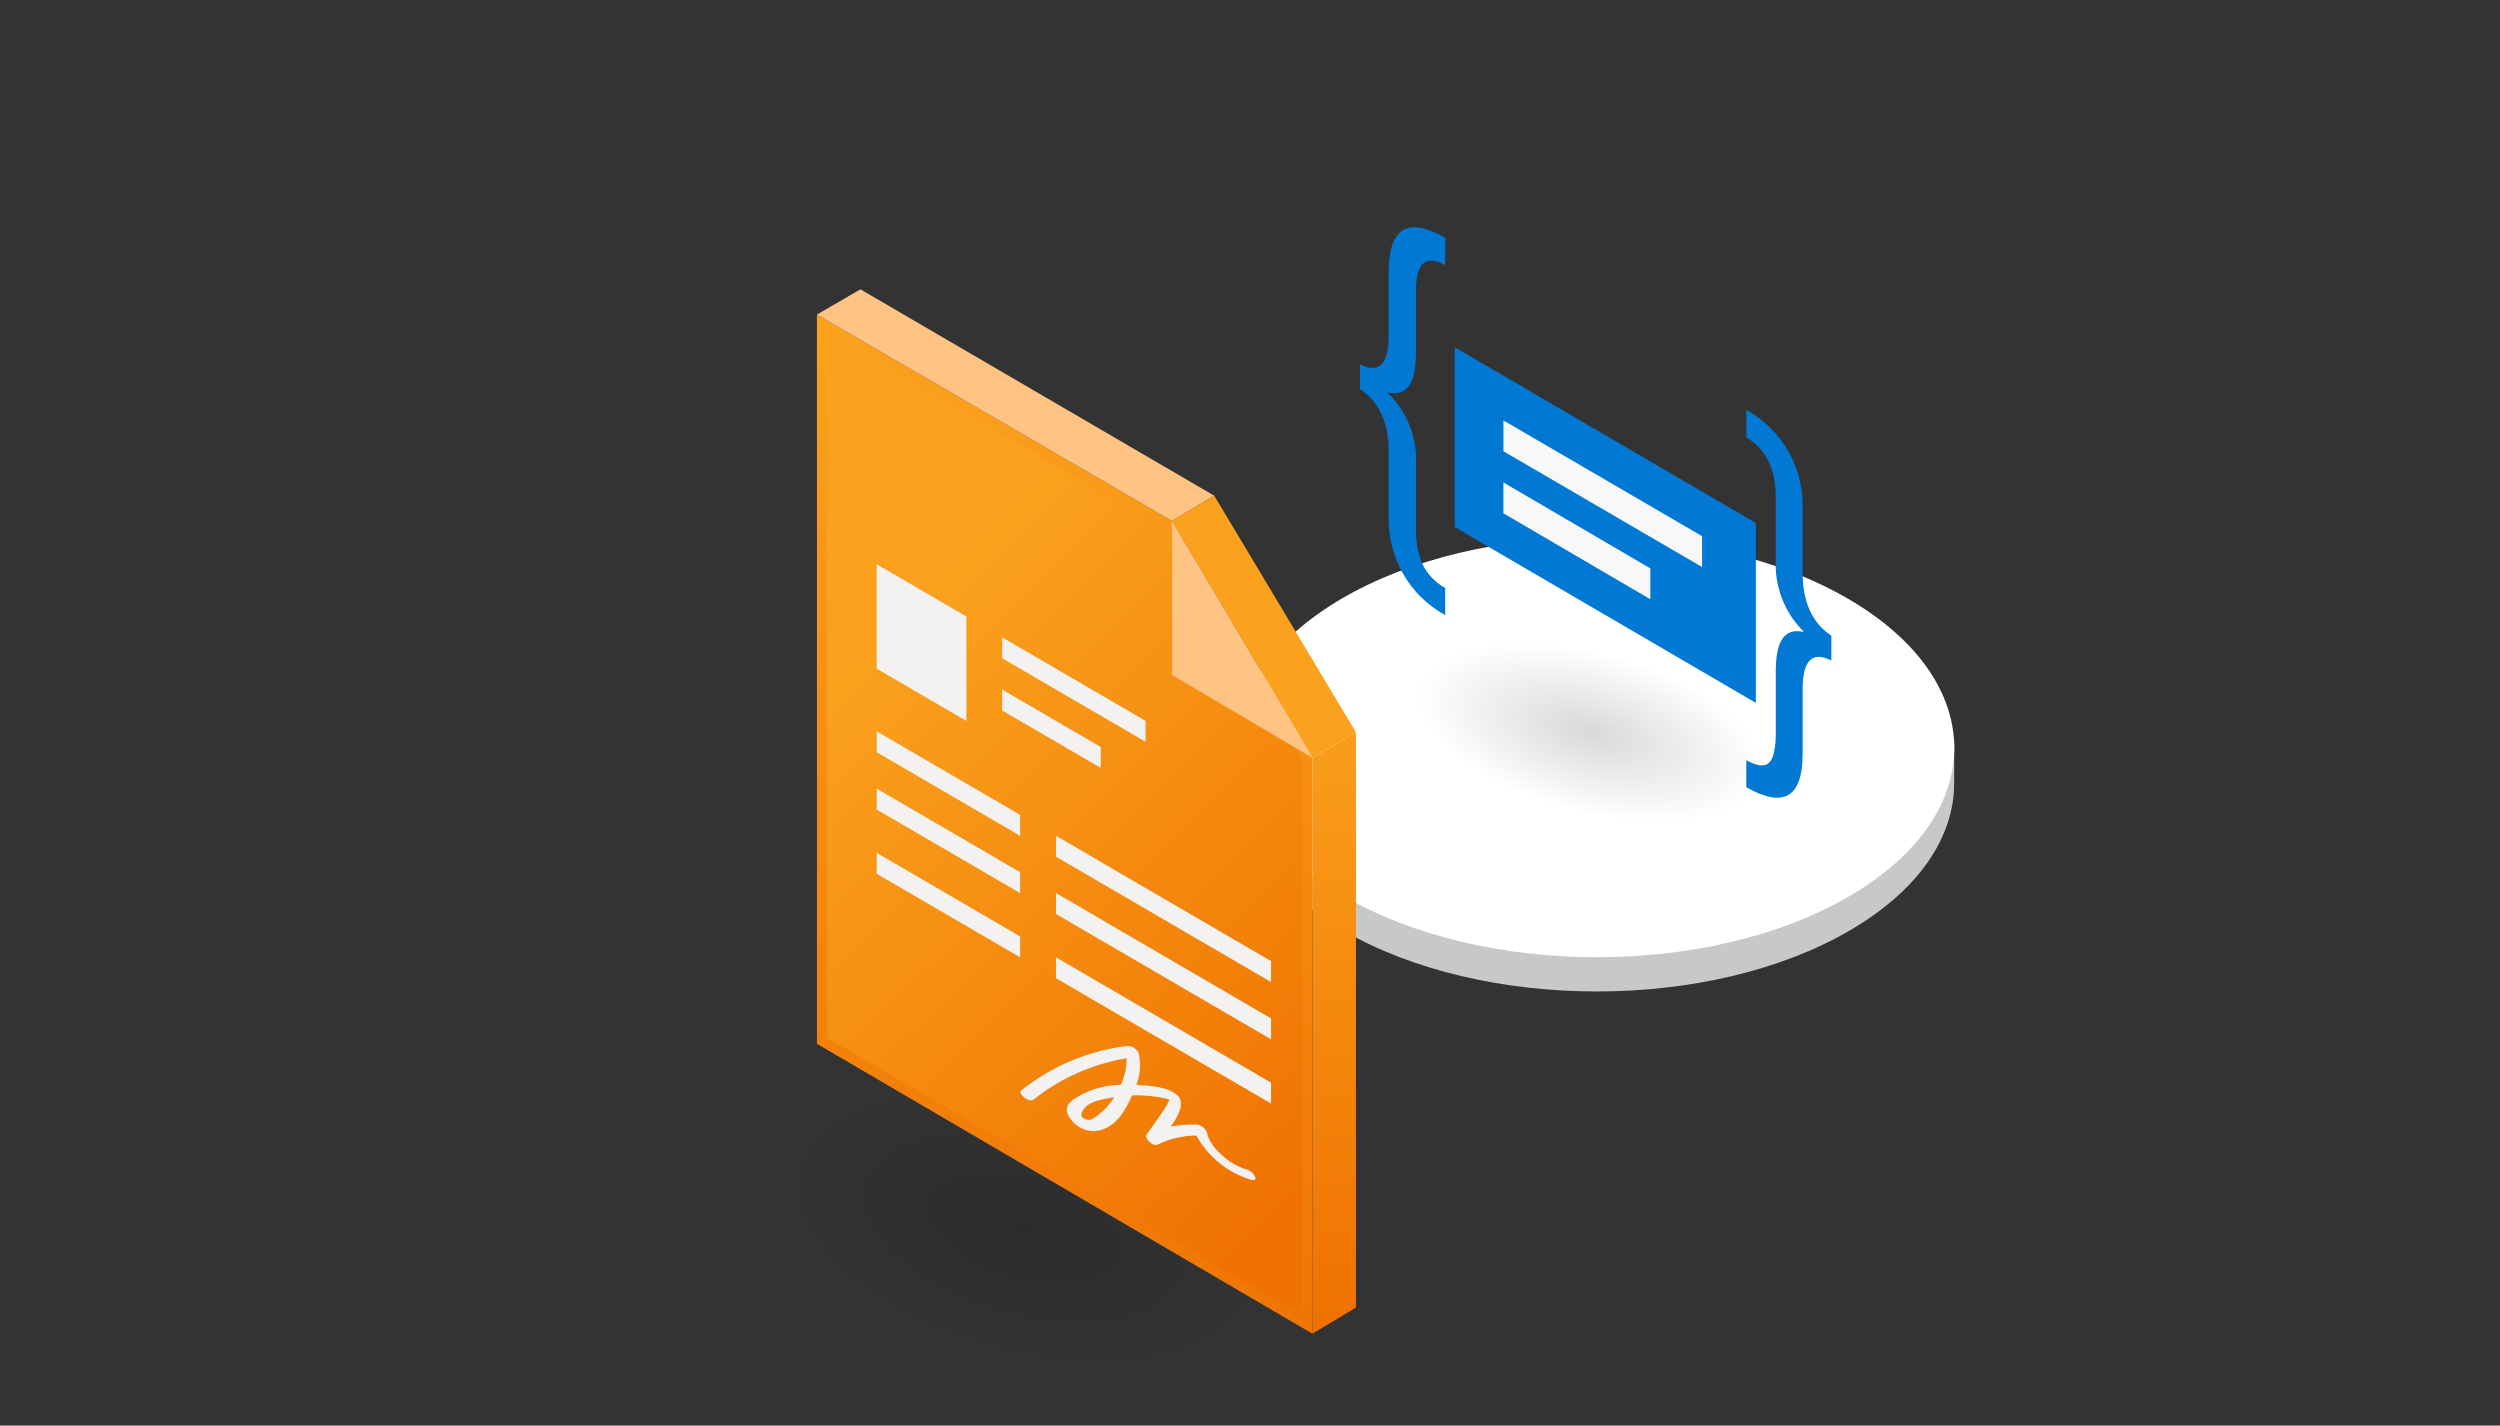 <svg width="242" height="138" viewBox="0 0 242 138" fill="none" xmlns="http://www.w3.org/2000/svg">
<rect x="0" y="0" width="242" height="138" fill="#333333" stroke="none"/>
<g id="Read">
<g id="Read_2">
<g id="base disc">
<path id="Vector" d="M189.174 71.302L189.161 75.876C189.146 81.013 185.786 86.142 179.074 90.061C165.57 97.946 143.591 97.946 129.992 90.057C123.147 86.087 119.729 80.875 119.744 75.672L119.757 71.098C119.742 76.301 123.16 81.513 130.005 85.483C143.604 93.372 165.583 93.372 179.087 85.487C185.799 81.568 189.159 76.439 189.174 71.302Z" fill="#C8C8C8"/>
<path id="Vector_2" d="M178.925 57.978C192.527 65.912 192.599 78.777 179.085 86.712C165.579 94.642 143.596 94.642 129.994 86.708C116.392 78.773 116.32 65.909 129.827 57.978C143.34 50.044 165.323 50.044 178.925 57.978Z" fill="white"/>
</g>
<g id="text">
<path id="shadow in rectangle" d="M139.313 58.961L172.558 67.951L168.599 82.861L135.355 73.871L139.313 58.961Z" fill="url(#paint0_radial_113018_313657)"/>
<g id="Layer 1">
<path id="Vector_3" d="M177.274 63.94C175.422 62.999 174.495 63.925 174.495 66.72V72.947C174.495 77.181 172.678 78.267 169.045 76.206V73.591C170.078 74.165 170.812 74.247 171.245 73.835C171.678 73.424 171.895 72.457 171.895 70.935V64.936C171.895 62.016 172.78 60.761 174.549 61.169V61.086C173.65 60.189 172.949 59.11 172.492 57.921C172.035 56.732 171.831 55.459 171.895 54.185V48.103C171.895 45.419 170.945 43.495 169.045 42.332V39.676C170.758 40.619 172.175 42.026 173.138 43.739C174.101 45.452 174.571 47.401 174.495 49.369V55.43C174.495 58.28 175.421 60.314 177.274 61.532V63.94Z" fill="#0078D4"/>
<path id="Vector_4" d="M139.896 59.541C138.187 58.61 136.77 57.216 135.803 55.517C134.837 53.817 134.361 51.878 134.427 49.92V43.693C134.427 40.898 133.501 38.891 131.649 37.674V35.266C133.501 36.207 134.427 35.252 134.427 32.401V26.341C134.427 22.051 136.25 20.941 139.896 23.01V25.667C138.008 24.622 137.063 25.442 137.064 28.126V34.208C137.064 37.114 136.173 38.38 134.392 38.006V38.089C135.299 38.974 136.006 40.046 136.467 41.231C136.928 42.416 137.131 43.688 137.063 44.959V50.958C137.011 52.209 137.226 53.456 137.695 54.615C138.184 55.59 138.95 56.395 139.896 56.925V59.541Z" fill="#0078D4"/>
<path id="Vector_5" d="M169.968 68.041L140.825 51.028V33.617L169.968 50.63L169.968 68.041Z" fill="#0078D4"/>
</g>
<g id="Group 427319471">
<path id="Vector_6" d="M164.759 54.887L145.532 43.684V40.697L164.759 51.9V54.887Z" fill="#F8F8F8"/>
<path id="Vector_7" d="M159.754 58.008L145.53 49.688V46.701L159.754 55.021V58.008Z" fill="#F8F8F8"/>
</g>
</g>
<g id="Signature">
<g id="Layer 1_2">
<rect id="shadow in rectangle_2" width="47.352" height="24.652" transform="matrix(0.965 0.261 -0.257 0.967 79.501 100.719)" fill="url(#paint1_radial_113018_313657)"/>
<path id="Vector_8" d="M79.581 100.752V31.328L113.084 50.805L126.546 73.491V128.229L79.581 100.752Z" fill="url(#paint2_linear_113018_313657)"/>
<path id="Vector_9" d="M80.082 32.2L112.722 51.177L126.045 73.629V127.35L80.082 100.461V32.2ZM79.08 30.451V101.043L127.047 129.105V73.349L113.447 50.431L79.08 30.451Z" fill="url(#paint3_linear_113018_313657)"/>
<g id="Form-01">
<path id="Vector_10" d="M93.541 69.786L84.865 64.731V54.621L93.541 59.676V69.786Z" fill="#F3F2F1"/>
<path id="Vector_11" d="M102.217 82.928L123.039 95.06V93.038L102.217 80.906V82.928Z" fill="#F3F2F1"/>
<path id="Vector_12" d="M84.865 72.817L98.746 80.905V78.883L84.865 70.795V72.817Z" fill="#F3F2F1"/>
<path id="Vector_13" d="M110.89 71.805L97.01 63.717V61.695L110.89 69.783V71.805Z" fill="#F3F2F1"/>
<path id="Vector_14" d="M106.553 74.334L97.01 68.774V66.752L106.553 72.312V74.334Z" fill="#F3F2F1"/>
<path id="Vector_15" d="M102.217 88.473L123.039 100.605V98.583L102.217 86.451V88.473Z" fill="#F3F2F1"/>
<path id="Vector_16" d="M84.865 78.364L98.746 86.452V84.43L84.865 76.342V78.364Z" fill="#F3F2F1"/>
<path id="Vector_17" d="M102.217 94.692L123.039 106.824V104.802L102.217 92.67V94.692Z" fill="#F3F2F1"/>
<path id="Vector_18" d="M84.865 84.581L98.746 92.669V90.647L84.865 82.559V84.581Z" fill="#F3F2F1"/>
</g>
<path id="Vector_19" d="M120.653 113.202C118.864 112.682 117.047 110.916 116.836 109.644C116.757 109.43 116.621 109.243 116.442 109.103C116.263 108.964 116.049 108.878 115.824 108.854C114.985 108.831 114.145 108.894 113.319 109.042C113.319 109.042 115.022 106.974 113.976 106.034C112.985 105.139 111.178 105.097 110.002 105.023C110.367 104.063 110.448 103.017 110.237 102.012C110.15 101.781 109.994 101.582 109.79 101.445C109.587 101.307 109.346 101.237 109.101 101.245C105.358 101.707 101.813 103.199 98.853 105.556C98.478 105.872 99.645 106.779 100.018 106.465C102.64 104.37 105.75 102.985 109.053 102.443C109.066 103.33 108.877 104.208 108.5 105.01C107.128 105.024 105.781 105.373 104.573 106.028C103.933 106.397 102.921 106.896 103.39 107.941C103.627 108.404 103.985 108.793 104.424 109.069C104.863 109.344 105.367 109.494 105.884 109.505C107.988 109.358 108.948 107.443 109.583 106.033C110.784 105.998 111.984 106.125 113.152 106.41C113.386 106.582 111.384 109.252 110.972 109.847C110.758 110.158 111.605 111.039 112.048 110.805C113.219 110.228 114.503 109.925 115.806 109.918C116.952 111.985 118.85 113.522 121.098 114.204C121.901 114.437 121.455 113.431 120.653 113.202ZM105.812 108.282C105.248 108.624 104.51 108.221 104.71 107.711C105.148 106.599 106.608 106.438 107.875 106.203C107.345 107.038 106.641 107.748 105.812 108.282Z" fill="#F3F2F1"/>
<path id="Vector_20" d="M79.08 30.451L83.287 28.006L117.534 47.983L113.446 50.429L79.08 30.451Z" fill="#FFC483"/>
<path id="Vector_21" d="M113.446 50.428L117.538 47.982L131.262 70.897L127.054 73.342L113.446 50.428Z" fill="#FAA21D"/>
<path id="Vector_22" d="M127.049 73.348L131.256 70.902V126.57L127.049 129.104V73.348Z" fill="url(#paint4_linear_113018_313657)"/>
<path id="Vector_23" d="M113.446 50.434L127.046 73.359L113.446 65.332V50.434Z" fill="#FFC483"/>
</g>
</g>
</g>
</g>
<defs>
<radialGradient id="paint0_radial_113018_313657" cx="0" cy="0" r="1" gradientUnits="userSpaceOnUse" gradientTransform="translate(153.956 70.911) rotate(104.869) scale(7.713 17.219)">
<stop stop-opacity="0.15"/>
<stop offset="1" stop-opacity="0"/>
</radialGradient>
<radialGradient id="paint1_radial_113018_313657" cx="0" cy="0" r="1" gradientUnits="userSpaceOnUse" gradientTransform="translate(23.676 12.326) rotate(90) scale(12.326 23.676)">
<stop stop-opacity="0.15"/>
<stop offset="1" stop-opacity="0"/>
</radialGradient>
<linearGradient id="paint2_linear_113018_313657" x1="71.47" y1="49.952" x2="131.941" y2="111.626" gradientUnits="userSpaceOnUse">
<stop offset="0.198" stop-color="#FAA21D"/>
<stop offset="1" stop-color="#EF7100"/>
</linearGradient>
<linearGradient id="paint3_linear_113018_313657" x1="103.064" y1="30.451" x2="103.064" y2="129.105" gradientUnits="userSpaceOnUse">
<stop stop-color="#FBA21E"/>
<stop offset="1" stop-color="#F07503"/>
</linearGradient>
<linearGradient id="paint4_linear_113018_313657" x1="129.153" y1="129.104" x2="129.153" y2="70.902" gradientUnits="userSpaceOnUse">
<stop stop-color="#EF7100"/>
<stop offset="1" stop-color="#F99D1C"/>
</linearGradient>
</defs>
</svg>
